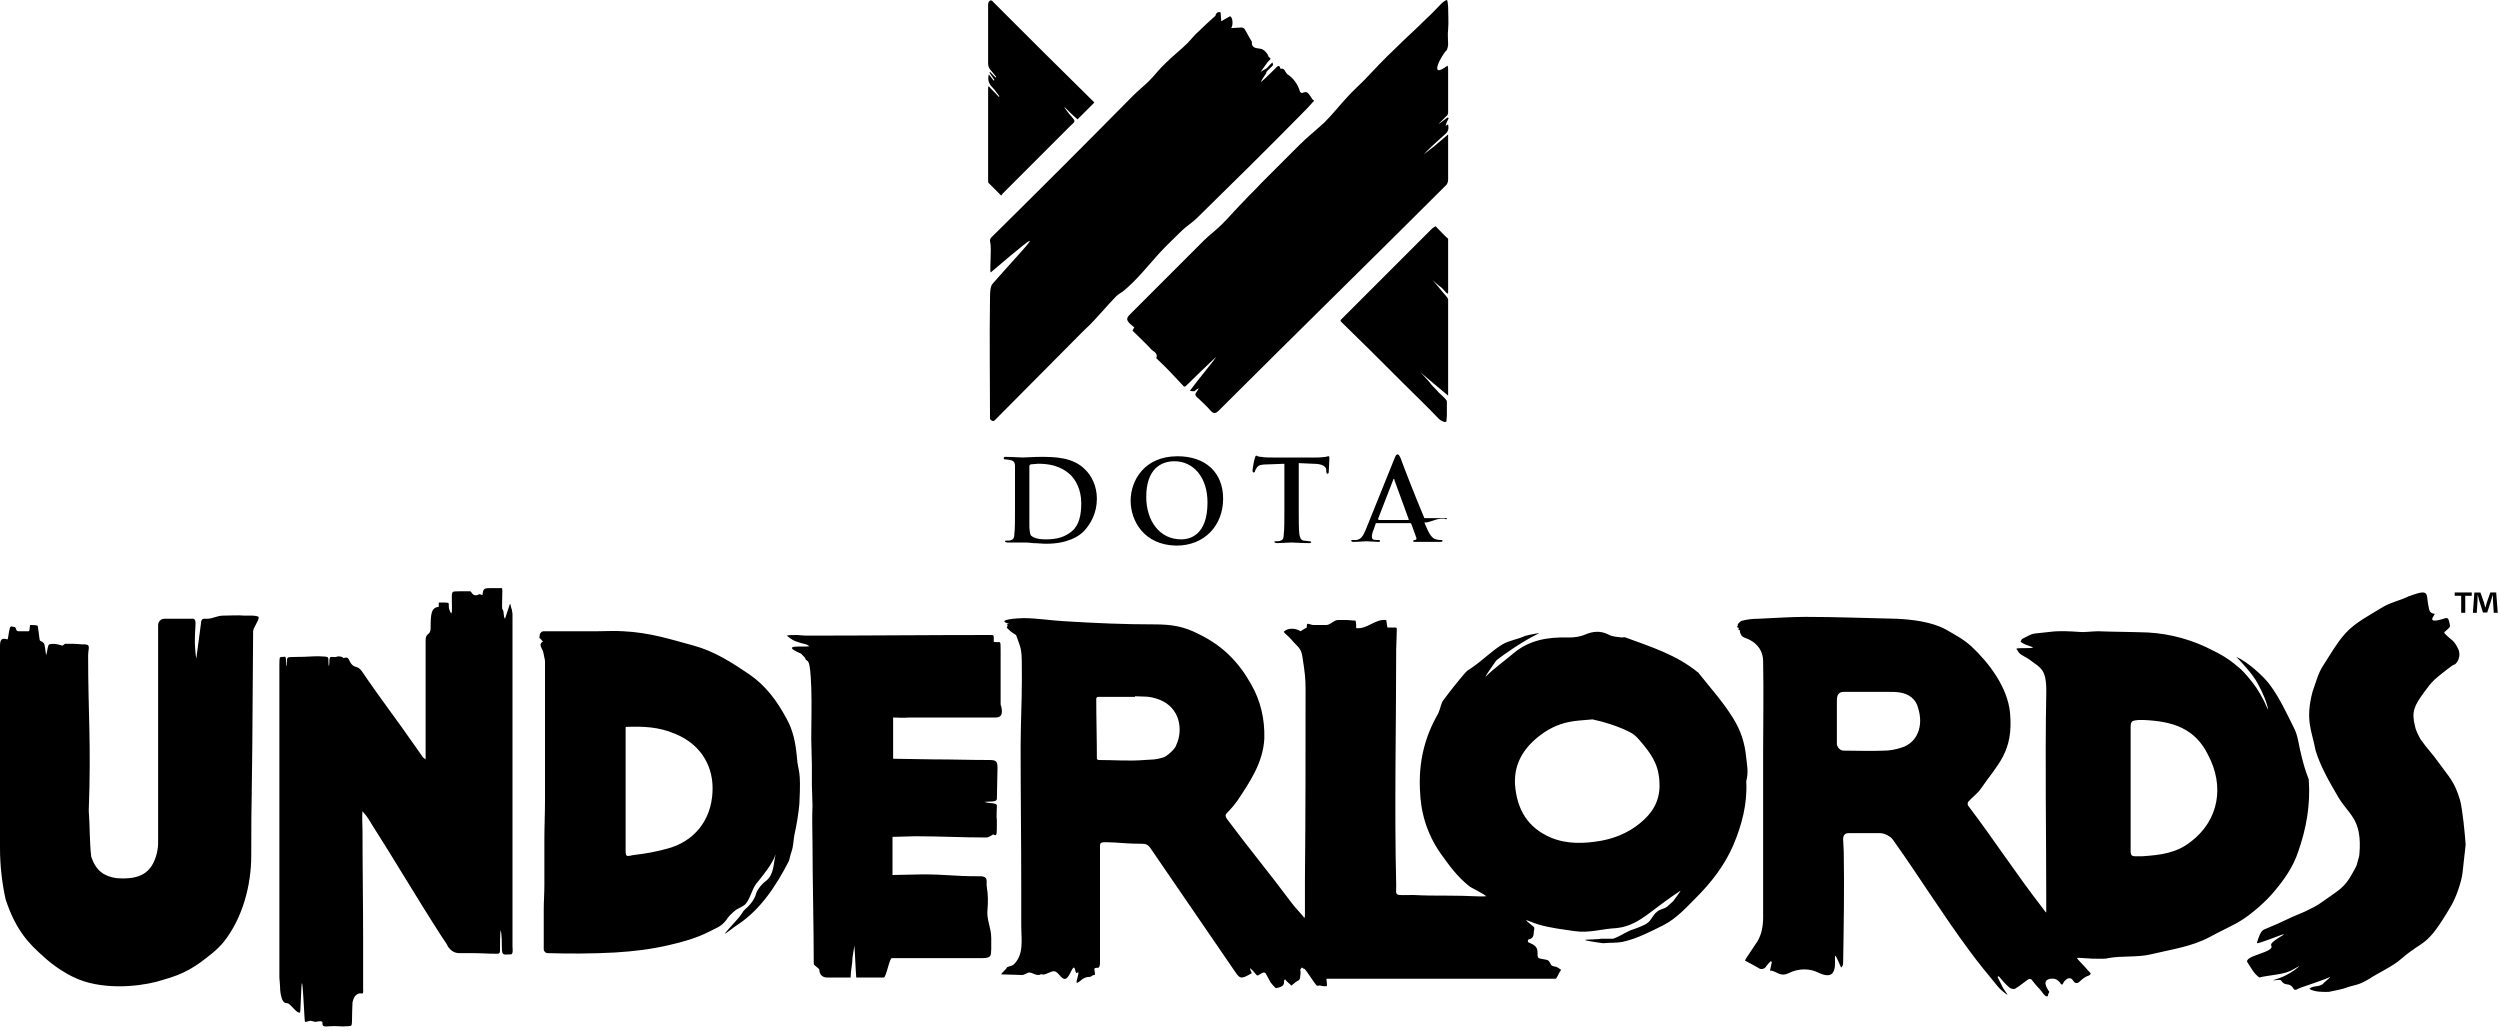 <?xml version="1.0" encoding="UTF-8" standalone="no"?>
<!-- Generator: Adobe Illustrator 23.0.3, SVG Export Plug-In . SVG Version: 6.00 Build 0)  -->

<svg
   xmlns:dc="http://purl.org/dc/elements/1.1/"
   xmlns:cc="http://creativecommons.org/ns#"
   xmlns:rdf="http://www.w3.org/1999/02/22-rdf-syntax-ns#"
   xmlns:svg="http://www.w3.org/2000/svg"
   xmlns="http://www.w3.org/2000/svg"
   xmlns:sodipodi="http://sodipodi.sourceforge.net/DTD/sodipodi-0.dtd"
   xmlns:inkscape="http://www.inkscape.org/namespaces/inkscape"
   version="1.1"
   id="Layer_1"
   x="0px"
   y="0px"
   viewBox="0 0 400 165"
   style="enable-background:new 0 0 400 165;"
   xml:space="preserve"
   sodipodi:docname="Underlords_WordMark_Vertical.svg"
   inkscape:version="0.92.3 (2405546, 2018-03-11)"><defs
   id="defs9" /><sodipodi:namedview
   pagecolor="#ffffff"
   bordercolor="#666666"
   borderopacity="1"
   objecttolerance="10"
   gridtolerance="10"
   guidetolerance="10"
   inkscape:pageopacity="0"
   inkscape:pageshadow="2"
   inkscape:window-width="1920"
   inkscape:window-height="1017"
   id="namedview7"
   showgrid="false"
   inkscape:zoom="1.785"
   inkscape:cx="112.60209"
   inkscape:cy="56.627767"
   inkscape:window-x="-8"
   inkscape:window-y="-8"
   inkscape:window-maximized="1"
   inkscape:current-layer="Layer_1" />
<style
   type="text/css"
   id="style2">
	.st0{fill:#FFFFFF;}
</style>
<path
   class="st0"
   d="M391.8,106.9c-2.3,1.8-2.6,2-3.9,3.8c-1.6,2.2-2.1,3.1-1.5,5.5c0.1,0.6,0.6,1.6,0.9,2.1  c1.2,1.7,1.9,2.3,2.8,3.6c1.8,2.5,2.6,3.1,3.5,6.1c0.4,1.4,0.8,5.6,0.9,7.1v0.1c-0.3,2.4-0.3,2.9-0.5,4.5c-0.2,1.5-1,3.8-1.8,5.2  c-4.1,7-4.2,5.2-8.1,8.6c-1.1,1-3.8,2.3-5,3.1c-2,1.2-2,0.8-4.2,1.6c-0.4,0.1-1.7,0.4-2.3,0.5c-0.5,0-2.3,0.1-3.1-0.5  c0.7-0.6,1.5-0.2,2.2-0.8c0-0.1,1.2-1,1.1-1.1c-0.6,0.4-4.5,1.6-5.1,1.9c-0.3,0.2-0.6,0.3-0.8-0.1c-0.6-1-1.3-0.2-1.9-1.2  c-0.2-0.3-1.5,0.1-1.2-0.1c0.5-0.2,2.1-0.5,4.1-2.2c0-0.1-1.6,0.9-1.6,0.8c-0.9,0.5-3.8,0.7-4.8,1c-0.9-0.6-1.4-1.7-1.9-2.4  c-0.7-1.1,4.4-1.6,3.8-2.7c-0.4-0.6,2.7-2,1.9-1.8c-0.2,0-4.1,1.6-4.2,1.4c0.6-2.2,1.1-2.1,1.2-2.2c3.9-1.6,2.5-1.2,6.6-2.9  c0.8-0.4,1.9-0.9,2.8-1.6c2.5-1.8,3.4-2.1,4.7-4.5c0.1-0.2,0.7-1.2,0.7-1.4c0.2-0.8,0.4-1.3,0.4-1.6c0.5-5.7-1.7-6.3-3.4-9.2  c-1.4-2.4-2.8-4.8-3.6-7.4c-0.6-3.2-1.7-4.8-0.5-9.4l0,0c0.5-1.4,0.9-3,1.7-4.2c1.1-1.7,2.1-3.5,3.5-5.1c1.6-1.8,4-3,6.1-4.3  c1.4-0.8,2.7-1,4.1-1.7c0.1,0,0.2-0.1,0.3-0.1c3-1.1,2.5-0.3,2.8,1.4c0.2,0.8,0.1,1.4,1,1.5c0.4,0-1.9,1.9,1.8,0.7  c0.5-0.2,0.6,0.7,0.7,1.2c0.1,0.4-1.1,1-0.9,1.2c1.2,1.3,1.4,0.9,2.2,2.5c0.4,0.8,0.2,1.9-0.5,2.5  C392.6,106.3,392.2,106.6,391.8,106.9z M229.7,20.3c0.4-0.4,1.3-1.3,1.7-1.7c0.2-0.1,0.3-0.4,0.3-0.6c0-2.3,0-4.5,0-6.8  c0-0.2,0-0.5-0.1-0.7c-3.2,2.4-0.9-1.8-0.1-2.5c0.1-0.3,0.2-0.6,0.2-0.9c0-0.8-0.1-1.6,0-2.4c0.1-1.2,0-2.4,0-3.6  c0-0.3-0.1-1.1-0.2-1.1c-0.2,0-0.7,0.4-0.9,0.6c-0.8,0.8-1.6,1.7-2.5,2.5c-1.6,1.6-3.3,3.1-4.9,4.7c-1.7,1.6-3.3,3.3-4.9,5  c-1,1-1.9,1.8-2.8,2.8c-1.2,1.3-2.3,2.7-3.6,4c-1.3,1.2-2.7,2.3-4,3.6c-2,2-4.1,4.1-6.1,6.1c-0.9,1-1.9,1.9-2.8,2.9  c-1.2,1.2-2.3,2.5-3.5,3.7c-0.9,0.9-2,1.7-2.9,2.6c-2.4,2.4-4.8,4.8-7.2,7.2c-1.5,1.5-3.1,3.1-4.6,4.6c-0.6,0.6-0.6,0.9,0,1.5  c0.2,0.2,0.5,0.4,0.7,0.6c-0.2,0.2-0.2,0.4-0.3,0.5c0.1,0.1,0.1,0.1,0.2,0.2c1,1,2,1.9,2.9,2.9c0.4,0.3,1,0.6,0.7,1.3  c0,0,0.1,0.1,0.2,0.2c1.7,1.6,2.4,2.4,4,4.1c0.3,0.4,0.4,0.3,0.7,0c0.4-0.4,4.2-4.1,4.7-4.5c0,0.1-2.9,3.7-2.9,3.7  c-0.3,0.4-1,1.3-1.3,1.7c0,0.1,0.7,0.1,0.7,0.1c0.2-0.2,0.4-0.3,0.7-0.5c-0.2,0.7-1.1,0.9,0,1.7c0.6,0.6,1.3,1.2,1.8,1.8  c0.6,0.7,0.9,0.6,1.5,0c11.9-11.9,24.4-24.1,36.3-36c0.2-0.2,0.3-0.6,0.3-0.9c0-2.2,0-4.4,0-6.6c0-0.2,0-0.3,0-0.6  c-0.7,0.6-1.4,1.2-2.1,1.8l-1.8,1.4c0.5-0.6,2.8-2.7,3.4-3.2s0.6-1,0.5-1.6c-0.2,0.1-0.3,0.2-0.4,0.2c0.1-0.4,0.3-0.8,0.5-1.2  c-0.1,0-0.1-0.1-0.2-0.1c-0.4,0.3-0.8,0.6-1.2,0.9C230.3,19.7,229.7,20.2,229.7,20.3z M194.5,2.5c-0.9,0.8-1.9,1.7-2.8,2.6  c-0.6,0.5-1.1,1.2-1.7,1.8c-1.1,1.1-2.3,2-3.4,3.1c-1,0.9-1.8,2-2.7,2.9c-0.8,0.8-1.8,1.6-2.6,2.4c-7.5,7.6-15.1,15.2-22.7,22.7  c-0.2,0.2-0.2,0.4-0.2,0.6c0.2,0.9,0.1,1.8,0.1,2.7c0,0.2-0.1,2.1,0,2.3c10.1-8.6,6.3-5,0.4,1.7c0,0.1-0.1,0.1-0.1,0.1  c-0.4,0.5-0.4,1.6-0.4,2.4c-0.1,6.6,0,12.3,0,18.8c0,0.3-0.1,0.5,0.3,0.7c0.3,0.2,0.5-0.1,0.7-0.3c4.7-4.7,9.4-9.5,14.1-14.2  c1-0.9,1.9-1.9,2.8-2.9c0.8-0.9,1.5-1.7,2.3-2.5c0.3-0.3,0.7-0.5,1.1-0.8c2.2-1.8,3.9-4,5.8-6.1c1.1-1.2,2.4-2.4,3.6-3.6  c0.7-0.7,1.7-1.3,2.4-2c5.6-5.5,11.2-11,16.7-16.6c0.6-0.6,1.2-1.2,1.8-1.9c0.5-0.4,0.1-0.3,0-0.5c-0.1-0.2-0.3-0.4-0.4-0.6  c-0.4-0.6-0.6-0.7-1.3-0.4c-0.1-0.1-0.2-0.1-0.3-0.2c-0.3-1.3-1.3-2.4-2-2.8c-0.5-0.5-0.4-1-1.1-0.9c-0.1-0.1-0.1-0.3-0.2-0.4  c-0.1-0.1-0.3,0-0.4,0.1c-0.3,0.3-2,2-2.4,2.3c-0.5,0.4,0.6-1.1,0.7-1.3c0-0.1,0-0.1,0-0.1c0.1-0.3,1-1,1.1-1.2l-0.1-0.4  c-0.3,0.2-0.6,0.6-0.9,0.9c-0.5,0.3-1,0.6-1,0.6c0.2-0.3,0.8-1.1,1-1.4s0.5-0.5,0.6-0.7c-0.1-0.2-0.4-0.3-0.4-0.5  c-0.2-0.5-0.7-1-1.2-1.1c-0.7-0.1-1.5-0.1-1.4-1.1c0-0.1-0.1-0.1-0.1-0.2c-0.4-0.6-0.7-1.3-1.1-1.9c-0.1-0.1-0.3-0.2-0.4-0.2  c-0.6,0-1.2,0.1-1.7,0.1c0.1-0.2,0.2-0.5,0.2-0.8s0-0.9-0.4-1.1l-1.4,0.8L195.3,2C194.8,1.7,194.4,2.4,194.5,2.5z M67.7,121.2  c-0.5-0.7-0.7-1-1.2-1.7c-2.9-4.2-5.7-7.8-8.6-12.1c-0.8-1.1-1.2-0.3-1.9-1.5c-0.2-0.4-0.3-0.9-1-0.6c-0.1,0-0.2-0.2-0.3-0.2  c-0.3-0.1-0.7-0.1-0.9,0s-0.9-0.1-1,0.1c-0.2,0.4,0,0.9-0.2,1.4c-0.2-1.7,0.4-1.5-1.7-1.6c-1,0-1.9,0.1-2.9,0.1c-0.1,0-0.2,0-0.3,0  c-1.6,0.1-1.8-0.2-1.8,0.8v0.6c-0.1,0-0.1,0-0.1-0.4c-0.1-0.4,0-0.6-0.1-0.9c0-0.2-0.3-0.1-0.4-0.1s-0.4,0-0.5,0.1s-0.1,1-0.1,1.2  c0,17.2,0,32.8,0,50c0,0.3,0.1,1,0.1,1.3c0,0.6,0.1,2.9,1.1,2.8c0.6,0,1.5,1.7,2.1,1.5c0.1,0,0.2-4.7,0.3-4.7c0.2,0,0.4,6.2,0.5,6.2  c0.5,0,0.7-0.3,1.2-0.1c0.2,0,0.3,0.1,0.5,0.1c2.2-0.5,0,1,2.2,0.7c1.2-0.1,1.9,0.1,2.8,0c1.1-0.1,0.7,0.4,0.9-3.8  c0.1-0.4,0.2-0.9,0.6-1.2c0.8-0.7,1.2,0.4,1.1-1c0-2,0-5.7,0-7.7c0-5.9-0.1-11.8-0.1-17.7c0-0.5-0.1-2.3,0-3  c0.8,0.9,1.2,1.6,1.3,1.8c3.9,6.1,7.4,12.1,11.4,18.3c0.3,0.5,0.8,1.1,1,1.6c0.6,0.8,1.2,1,1.8,1c0.7,0,1.3,0,2,0  c1.5,0,2.5,0.1,4,0.1c0.5,0,0.5-0.2,0.5-0.7c0-0.7,0-2.5,0.1-3.1c0.2,0.6,0.2,2.3,0.2,2.9c0,1.3,0.4,1,1.3,1  c0.6,0.1,0.4-0.9,0.4-1.3c0-17,0-36.1,0-53.1c0-0.3-0.1-0.5-0.1-0.8c-0.1,0-0.2-0.9-0.3-0.9c-0.1,0.3-0.7,2.1-0.8,2.4  c-0.3-0.3-0.1-1.2-0.4-1.5c-0.2-0.1,0.1-3.4-0.1-3.4c-0.4,0-1.2,0-1.7,0c-1.1,0-1.3,0-1.4,1.1c-0.2,0-0.4-0.2-0.6-0.1  c-0.3,0.2-0.7,0.2-0.9,0c-0.2-0.1-0.3-0.5-0.5-0.5c-0.4,0-1,0-1.4,0c-2,0.1-1.4-0.5-1.5,3.8c0.1,0.2-0.1-1-0.1-0.2  c-0.3-0.6-0.4-0.7-0.4-1.5c0-0.3,0-0.3-1.6-0.3c0,0.1,0,0.7,0,0.7c-1.2,0.1-1.3,1.1-1.3,3.4c0,1.2-0.8,0.7-0.8,1.9  c0,6.6,0,12.9,0,19.1 M7,102.9c-0.2-0.2-0.4-0.3-0.6-0.4c-0.1,0-0.3-2.4-0.4-2.4C5.6,100,5.3,100,4.9,100c-0.2-0.1-0.1,1-0.3,1  c-0.4,0-1.3,0-1.7,0c-0.5-0.1-0.2-0.7-0.7-0.7c-0.1,0-0.5-0.2-0.6,0.1c-0.2,0.6-0.3,1.9-0.4,1.9c-1-0.3-1.2,0.1-1.2,1.1  c0,11.1,0,21.2,0,32.3c0,2.7,0.3,5.5,0.9,8.2c1.7,5.2,4,7.3,6,9.1c1.5,1.4,4,3.2,6.5,4c4.7,1.5,10.2,0.6,12.6-0.2  c3.6-1,5.3-2.1,8.1-4.4c0.6-0.5,1.2-1.1,1.7-1.7c3-3.8,4.4-9,4.4-13.8c0-12.5,0.1-1.8,0.3-35.9c0-0.5,0.9-1.7,0.9-2.2  c0-0.4-1.9-0.3-2.3-0.3c-1.1-0.1-2.3,0-3.4,0c-1,0-1.6,0.5-2.6,0.5c-0.4,0-0.8-0.1-0.9,0.4c-0.1,0.7-0.7,5.4-0.8,6  c-0.7-4.7,0.6-6.6-0.8-6.4c-1.4,0-2.9,0-4.3,0c-0.6,0-1,0.5-1,1c0,12.2,0,22.2,0,34.3c0,1.1,0,1.2-0.2,2.2c-0.8,3.2-2.7,4.3-6.5,4  c-1.9-0.3-3.2-1.1-4-3.4c-0.3-2.6-0.2-4.8-0.4-7.4c0.4-10.9-0.1-15.3-0.1-24.8c0-1.3,0.6-1.9-1-1.8c-0.9-0.1-1.7-0.1-2.6-0.1  c-0.2,0-0.3,0.2-0.5,0.3c-0.7-0.2-1.4-0.4-2.1-0.2c-0.3,0.1-0.3,1.1-0.5,1.7C7.3,104.7,7.2,103,7,102.9z M145.4,114.8  c5,0,8.8,0,13.9,0c1.1,0,1.1-0.8,0.9-1.8c-0.1-0.1-0.1-0.3-0.1-0.4c0-2.8,0-5.7,0-8.5c0-1.9,0-1.2-1.1-1.4c0-1.1,0.1-1.1-0.6-1.1  c-10,0-19.5,0.1-29.5,0.1c-0.2,0-1.2-0.1-1.4-0.1c-0.5,0-1.4,0-1.6,0.1c0.1,0.1,0.8,0.7,1.4,0.9c0.3,0.1,0.8,0.3,1.3,0.4  c0.4,0.1,0.5,0.1,0.9,0.4c-0.8,0.2-5-0.4-1.3,1.2c0.3,0.4,0.6,0.5,0.7,0.9c0.4,0.5,0.7-0.3,0.9,4.4c0.1,3.2,0,5.1,0,8.3  c0,0.7,0.1,3.5,0.1,4.2c0,1.3,0,1.9,0,3.2c0,1,0.1,2.3,0.1,3.3c-0.1,2.1,0,4,0,6.1c0,5.3,0.2,13.6,0.2,19.2c0,0.3,0.9,0.7,0.9,1  c0,0.7,0.5,1.2,1.2,1.2c1.2,0,2,0,3.1,0c0.2,0,0.4,0,0.7,0c0-1.1,0.3-2.2,0.3-3.2l0.3-1.9c0.1,1.1,0.2,4,0.3,5.1c0.3,0,0.3,0,0.5,0  c0.6,0,1.2,0,1.8,0c0.7,0,1.4,0,2.1,0c0.4,0,0.9-3.1,1.3-3.1c5.3,0,8.5,0,13.8,0c0.2,0,0.5,0,0.7,0c1.6,0,1.3-0.6,1.4-1.5  c0-0.6,0-1.1,0-1.7c0-1.7-0.8-3-0.6-4.6c0.1-1.2,0.1-2.3-0.1-3.5c-0.2-1,0.5-1.9-1.5-1.8c-3.9,0-4.9-0.3-8.8-0.3  c-1.1,0-3.6,0.1-4.8,0.1v-6.1c0.8,0,2.9-0.1,3.6-0.1c4.1,0,7.4,0.2,11.5,0.2c0.2,0,0.9-0.4,1-0.5c0.6,0.3,0.6,0.3,0.6-2.2  c-0.1-0.6,0-1.8,0-2.4c0-0.5-1.2-0.3-2-0.6c0.7-0.1,2,0.1,2-0.5c0-1.5,0.1-3.4,0.1-4.9c0-1.1-0.2-1.3-1.3-1.3c-3.3,0-5.7-0.1-9-0.1  c-1.6,0-4.7-0.1-6.4-0.1v-6.6C143.2,114.8,144.9,114.9,145.4,114.8z M174.9,16.2c-5.4-5.3-10.7-10.6-16-15.9  c-0.1-0.2-0.4-0.3-0.5-0.2c-0.2,0.1-0.3,0.4-0.3,0.6c0,3.2,0,6.3,0,9.5c0,0.3,0.1,0.6,0.3,0.9c0.3,0.4,0.7,0.8,1,1.2  c0,0.1-0.1,0.1-0.1,0.1c-0.3-0.3-0.6-0.6-0.9-0.9c0,0.1-0.1,0.1-0.1,0.1c0.3,0.4,0.5,0.8,0.8,1.2l-0.1,0.1c-0.3-0.3-0.5-0.7-0.8-1  c-0.2,0.9,0,1.5,0.6,2.1c0.4,0.4,0.7,0.9,1.1,1.4l-0.1,0.1c-0.5-0.6-1.1-1.1-1.6-1.7c-0.1,0.1-0.1,0.2-0.1,0.2c0,5,0,9.9,0,14.9  c0,0.2,0,0.3,0.1,0.4c0.6,0.6,1.3,1.3,2,2c0.1-0.2,0.3-0.4,0.4-0.5c3.6-3.6,7.1-7.1,10.7-10.7c0.8-0.7,0.8-0.7,0.1-1.5  c-0.4-0.4-0.7-0.9-1.1-1.4c0.1,0,0.1,0,0.1,0c0.7,0.7,1.3,1.3,2,1.9c0.9-0.9,1.8-1.8,2.7-2.7C175,16.3,175,16.3,174.9,16.2z   M229.1,36.6c-4.8,4.8-9.7,9.7-14.6,14.6c0,0.1,0,0.2,0,0.2c3.3,3.2,6.6,6.5,9.9,9.8c1.9,1.9,3.9,3.8,5.8,5.8  c0.3,0.3,0.9,0.6,1.1,0.5c0.2,0,0.1-0.1,0.2-1c0-0.7,0-1.4,0-2.1c0-0.1,0-0.3-0.1-0.4c-0.3-0.4-0.8-0.8-1.2-1.2  c-0.4-0.5-0.9-0.9-1.3-1.4c0.1,0-1.6-1.8-1.6-1.8c0.8,0.7,3.7,3.1,4.4,3.7c0-5.3,0-10.2,0-15.4c0-0.1-0.2-0.4-0.3-0.5  c-0.3-0.3-1.9-2.3-2.2-2.6c0,0,1.3,1.2,1.3,1.1c0.3,0.2,0.8,0.9,1.1,1.1c0.1-0.1,0.1-0.2,0.1-0.2c0-2.8,0-5.8,0-8.5v-0.1  c-0.7-0.6-1.3-1.3-2-2C229.5,36.3,229.5,36.3,229.1,36.6z M279.4,125c0.2,3.6-0.7,7-2.1,10.3c-1.4,3.2-3.5,5.9-5.9,8.3  c-1.6,1.6-3.1,3.3-5.2,4.4c-2.2,1.1-4.3,2.2-6.6,2.7c-1,0.2-1.9,0.1-2.9,0.2c0,0.1-3.1-0.4-3.1-0.5s2.4-0.1,2.5-0.2c0,0,1.9,0,2,0  c1.6-0.6,1.9-1.1,3.5-1.6c1-0.4,2.1-0.7,2.6-1.6c0.3-0.4,0.5-0.8,0.9-1.1c0.6-0.5,1-0.4,1.6-0.8c0.1-0.1,0.9-0.8,1-0.9  c0.3-0.4,1.2-1.6,1.2-1.7c-1,0.6-4.1,2.9-5,3.6c-1.6,1.2-3.2,2.2-5.3,2.4c-2.2,0.1-4.3,0.8-6.5,0.5c-2-0.3-4-0.5-6-1.1  c-1.9-0.6-2.8-1.3-0.7,0.4c0.2,0.2,0,0.6,0,0.9c0,0.7-0.3,1-0.8,1.1c-0.2,0.1-0.2,0.4,0,0.5c0.7,0.3,1.4,0.6,1.4,1.5  c0,1.1,0,1,1.1,1.2c0.7,0.1,0.7,0.2,1.1,0.9c0.1,0.2,0.5,0.2,0.8,0.3s0.5,0.3,0.8,0.5c-0.3,0.2-0.7,1.4-0.9,1.4  c-12.1,0-24.4,0-36.6,0c-0.2,0,0.2,1.2-0.1,1.2c-0.2,0-0.6,0-0.9-0.1c-0.3-0.1-0.4,0.1-0.6,0c-0.3-0.2-1.7-2.5-2-2.7  c-0.1,0.1-0.3-0.2-0.4-0.2c-0.4,0.4-0.2,0.4-0.2,0.8c-0.1,0.7,0,1.1-0.4,1.3c-0.6,0.3-0.5,0.4-1.1,0.8c-0.3-0.4-0.5-0.4-0.9-0.9  c0-0.1-0.1-0.1-0.2,0c-0.2,0.2,0.4,1-1.3,1.3c-0.1,0.1-0.8-0.8-0.9-0.9l-0.7-1.3c-0.2-0.5-0.6-0.3-1.2,0.1c-0.4,0.3-0.4-0.3-1.4-1.1  c0,0.2,0.1,0.3,0.1,0.4c0.1,0.1,0.1,0.3,0.2,0.4c-1.7,1-1.9,0.9-2.6-0.1c-4.6-6.7-9.1-13.3-13.7-20c-0.4-0.5-0.7-0.6-1.4-0.6  c-1.7,0-2.8-0.1-4.3-0.2c-2.3-0.1-2.3-0.1-2.3,0.7c0,6.1,0,12.3,0,18.4c0,0.3,0,0.7-0.2,0.9c-0.1,0.1-0.4,0-0.6,0.1  c-0.3,0.1,0.2,1.1-0.1,1.1c-0.4,0-0.4,0.3-0.8,0.3c-0.5,0-1,0.2-1.4,0.6c-0.2,0.2-0.5,0.3-0.6,0.4c-0.2-0.4,0.4-1.4,0.2-1.8  c0-0.1-0.3,0.7-0.5-0.4c-0.3-1.1-0.8,1.3-1.5,1.5c-0.7,0.2-1.1-1.1-1.8-1.2c-0.5-0.1-1.5,0.7-2,0.5c-0.2-0.1-0.3,0.1-0.5,0.1  c-0.8,0-0.9-0.4-1.6-0.4c-0.1,0-0.8,0.4-1,0.4c-0.3,0-3.1-0.1-3.4-0.1c0-0.2,0.8-0.8,0.9-1.1c0-0.1,0.9-0.3,1-0.4  c1.8-1.6,1.3-4.1,1.3-6.3c0-1.9,0-3.8,0-5.7c0-7.7-0.1-15.3-0.1-22.9c0-3.6,0.2-7.2,0.2-10.8c0-5.3,0.01-4.41-1-7.3  c0.13,0.35,0.08,0.2-0.7-0.3c-0.09-0.07-0.71-0.61-0.71-0.71c-0.01-0.2,0.32-0.29,0.08-0.34c-0.29-0.12,0.26-0.24,0.26-0.24  c-2.29-0.68,1.46-0.91,2.36-0.91c2.1,0,4.5,0.4,6.6,0.5c4.9,0.3,9.4,0.5,14.2,0.5c2.9,0,4.8,0.3,7.3,1.6c3.9,1.9,6.4,4.6,8.3,8  c1.5,2.6,2.2,5.6,2.1,8.7c-0.2,3.8-2.3,6.9-4.3,9.9c-0.5,0.7-1.1,1.4-1.7,2c-0.3,0.3-0.2,0.6,0,0.9c3.5,4.7,6.9,8.8,10.4,13.5  c0.6,0.8,1.6,1.8,2.2,2.6c0.1,0.2-0.5-0.4-0.2-0.1c0.1-0.4,0.1-0.4,0.1-0.7c0-1.9,0-3.8,0-5.7c0.1-10.1,0.1-20.1,0.1-30.2  c0-1.9-0.1-2.7-0.5-5.3c-0.2-1.5-0.9-1.7-1.8-2.8c-0.2-0.3-1-0.9-1.2-1.2c0.5-0.6,1.8-0.7,2.7-0.1c0.3-0.2,0.6-0.4,1-0.6  c0,0,0-0.2,0-0.3c0-0.6,0.5-0.1,1.1-0.1s1.3,0,2,0c0.7,0,1.2-0.8,1.9-0.8c0.4,0,0.8,0,1.2,0c0.6,0,1.1,0.1,1.6,0.1  c0.1,0.4,0.1,0.8,0.1,1.2c1.8,0.2,3-1.5,4.8-1.3c0.1,0.4,0.1,0.8,0.2,1.2h1.3c0.1,0,0.2,0.1,0.2,0.2c0,0.8-0.1,3-0.1,3.3  c0,12.5-0.3,25.1,0,37.7c0,1.9-0.4,1.6,2.8,1.6c1.9,0.1,3.3,0.1,5.2,0.1c4.1,0,5.1,0.2,6.4,0.1c-0.2-0.3-2.5-1.4-2.7-1.6  c-2-1.6-3.2-3.3-4.7-5.4c-2.1-3.1-3.1-6.4-3.2-10.1c-0.2-4.3,0.7-8.3,2.9-12.1c0.1-0.2,0.1-0.3,0.2-0.5c0.2-0.5,0.3-1.2,0.6-1.6  c1.1-1.5,2.3-3,3.5-4.4c0.3-0.4,0.7-0.6,1-0.8c1.8-1.2,3.2-2.7,5-3.8c1-0.6,2.4-0.8,3.5-1.3c0.1-0.1,2.1-0.5,2.4-0.5  c-2.7,1.3-5.8,3.5-6.8,4.3c-0.1,0.1-0.1,0.1-0.1,0.1c-0.2,0.3-1.8,2.5-1.7,2.6c1-1.1,3.6-3,4.5-3.8c2.5-2.1,5.5-2.6,8.7-2.5  c1,0,1.9-0.1,2.8-0.5c1.2-0.5,2.4-0.6,3.6,0c0.7,0.4,1.5,0.4,2.2,0.5c0.2,0,0.4-0.1,0.6,0c4.1,1.5,8.2,2.8,11.6,5.6  c0.1,0,0.1,0.1,0.1,0.1c1.9,2.4,3.9,4.6,5.5,7.2c1.2,1.9,1.9,4,2.1,6.3C279.5,122.3,279.8,123.5,279.4,125z M188.2,119.2  c1.1-2.3,0.7-6-2.8-7.3c-1.7-0.6-2.4-0.4-3.8-0.5c0,0.1,0,0.1,0,0.1c-2.4,0-3.6,0-5.9,0c-0.2,0-0.3,0.2-0.3,0.3  c0,3.2,0.1,6.4,0.1,9.6c0,0.1,0.2,0.2,0.3,0.2c2.5,0,4.9,0.2,7.3,0c1.3-0.1,1.7,0,3-0.4C186.6,121.1,188.1,119.8,188.2,119.2z   M265.5,124.9c-0.2-2.8-1.4-4.4-3.2-6.5c-0.5-0.6-1-1-1.6-1.3c-1.8-0.9-4-1.6-5.9-2l0,0c-0.8,0.1-1.5,0.1-2.3,0.2  c-2,0.2-3.6,0.7-5.3,1.8c-3,2-5,4.7-4.8,8.4c0.3,4,2,6.9,5.7,8.5c2.6,1.1,5.4,1,8.2,0.5c2.6-0.5,4.9-1.6,6.8-3.4  C264.9,129.4,265.7,127.4,265.5,124.9z M369.4,124.7c0.3,4.1-0.4,7.9-1.7,11.6c-0.8,2.4-2.2,4.4-3.8,6.3c-1.2,1.5-3.6,3.6-5.2,4.6  c-1.4,0.9-3.7,1.9-5.1,2.7c-3,1.6-6.2,2-9.5,2.8c-2.1,0.5-4.6,0.2-6.8,0.6c-0.3,0.1-0.7,0.1-1.1,0.1c-1.1,0-1.7,0-2.8-0.1  c-0.4,0-0.8-0.1-1.1,0c0.2,0.3,1.6,1.7,1.8,2c0.3,0.3,0.8,0.6-0.2,0.9c-0.4,0.2-0.8,0.5-1.1,0.8c-0.4,0.4-0.8,0.4-1.1-0.1  c-0.3-0.5-0.8-0.5-1.2-0.1c-0.5,0.4-0.4,1-0.8,0.6c0-0.1-0.1-0.1-0.1-0.2c-0.4-0.4-0.7-0.7-1.5-0.6c-1.4,0.2-0.7,1.4-0.2,2.1  c0,0-0.3,0.5-0.2,0.6c-0.4,0.5-1-0.7-1.4-1.1c-0.6-0.6-0.7-0.8-1.2-1.4c-0.1-0.2-0.4-0.2-0.6-0.1c-0.7,0.5-1.4,1.1-2.1,1.5  c-0.2,0.1-0.7,0-0.9-0.2c-0.5-0.4-1.3-1.3-1.7-1.8c-0.1,0-0.1,0.1-0.2,0.1c0.3,0.6,0.6,1.2,0.9,1.8c0,0,0.7,1,0.7,1.1  c-0.2-0.1-1.4-1.1-1.5-1.3c-1.4-1.7-3.3-4-4.6-5.8c-4.3-5.8-8-11.8-12.2-17.7c-0.4-0.6-1.4-1.1-2.1-1.1c-1.7,0-3.3,0-5,0  c-0.6,0-0.9,0.3-0.9,1c0,0.4,0.1,1.5,0.1,2c0.1,5.9,0,11.9-0.1,17.8c0,0.3-0.1,0.5-0.3,0.7c-0.1,0-0.7-1.8-1-1.9  c-0.1,0.9,0.6,4.2-2.5,2.8c-1.5-0.8-3.3-0.8-4.9,0c-1.5,0.7-1.9-0.4-3-0.4c0.1-0.5,0.2-1,0.3-1.4c-0.1,0-0.1-0.1-0.2-0.1  c-0.3,0.3-0.5,0.5-0.7,0.8c-0.2,0.4-0.8,0.6-1.2,0.3c-0.7-0.4-1.4-0.8-2.2-1.2c0.1-0.3,0.3-0.5,0.4-0.7c0.5-0.8,1.1-1.6,1.6-2.4  c0.7-1.2,0.9-2.5,0.9-3.9c0-8.8,0-17.5,0-26.2c0-4.9,0.1-9.8,0-14.7c0-1.5-0.8-2.8-2.3-3.5c-0.6-0.3-1.31-0.27-1.44-1.4  c0.3,0-0.56-0.23-0.16-0.23c0-0.1,0-0.1,0-0.2c-0.5-0.1-0.1-0.32-0.12-0.52c-0.2,0,0.04-0.12,0.12-0.25c0.14-0.17,0.4-0.4,0.6-0.4  c0.8-0.2,1.6-0.3,2.5-0.3c2.5-0.1,5.1-0.3,7.6-0.3c4.9,0,9.6,0.2,14.5,0.3c2.5,0.1,5.7,0.5,7.9,1.7c1.4,0.8,2.9,1.6,4.1,2.7  c2.9,2.7,5.8,6.6,6.2,10.6c0.6,6.3-2,8.3-4.6,12.1c-0.5,0.8-1.4,1.4-2.1,2.2c-0.1,0.2-0.1,0.4,0,0.6c4.1,5.4,7.8,11.1,12,16.5  c0,0,0.4,0.6,0.5,0.6c0-0.4,0-1.4,0-1.7c0-11.1-0.2-22.2,0-33.3c0.1-4-0.9-4.1-2.6-5.4c-0.5-0.4-1.3-0.7-1.7-1.1  c-0.2-0.2-0.3-0.5-0.5-0.7c0.3-0.2,2.4,0,2.7-0.2c-0.1-0.1-1.4-0.5-1.5-0.6c-0.2-0.1-0.3-0.2-0.5-0.3c0.1-0.2,0.1-0.4,0.3-0.5  c2.1-1.1,1.3-0.7,4.4-1.1c1.5-0.2,3.1-0.1,4.6,0c1,0.1,2.1-0.1,3.1-0.1c2.4,0.1,5.6,0.1,8,0.2c3.6,0.2,7.2,1.2,10.4,2.9  c2.1,1,3.3,2,4.1,2.7c0.3,0.2,1.2,1.1,2.2,2.4c0.8,1,1.7,2.5,2.5,4.4c-0.1-1-0.9-2.9-1.7-4.3c-0.8-1.5-2.7-3.5-3.4-4.2  c1.7,0.7,4.4,3.1,5.4,4.5c1.5,2,2.7,4.6,3.8,6.8c0.7,1.3,0.8,2.9,1.2,4.4C368.5,122,368.8,123.2,369.4,124.7z M306.9,113.3  c-0.3-1.4-1.5-2.3-2.9-2.5c-0.6-0.1-1.3-0.1-1.9-0.1c-1,0-2.1,0-3.1,0c-1.4,0-2.7,0-4,0c-0.9,0-1.1,0.6-1.1,1.4c0,2.3,0,4.7,0,7  c0.1,0.5,0.5,1,1.1,1c2.2,0,4.3,0.1,6.5,0c0.9,0,1.9-0.2,2.8-0.5C306.8,118.8,307.8,116.1,306.9,113.3z M353.3,120.8  c-2.1-4.3-5.7-5.4-10.3-5.6c-0.3,0-0.6,0-0.9,0c-1,0.1-1.2,0.2-1.2,1.2c0,6.8,0,13,0,19.7c0,1,0.3,0.9,1.3,0.9c0.2,0,0.4,0,0.6,0  c2.9-0.2,5.4-0.5,7.7-2.3C355.1,131.2,355.9,125.7,353.3,120.8z M127.9,128.6c-0.1,1.4-0.5,3.7-0.8,5c-0.2,1.1-0.1,1.6-0.5,2.8  c-0.1,0.2-0.3,1.2-0.4,1.4c-2,3.9-4.5,7.7-8.1,10.1c-0.5,0.3-2,1.5-2.1,1.5c-0.1-0.1,2.1-2.4,2.3-2.7c0.4-0.5,0.6-0.9,0.7-1  c0.8-0.7,1.7-1.6,2-2.8c0.2-0.6,0.9-1.5,1.5-1.9c1.4-1.1,1.2-2.7,1.6-4.3c-0.6,1.7-2,3.3-3.1,4.7c-0.7,0.9-0.9,2.2-1.6,3.1  c-0.3,0.5-1.3,0.8-1.8,1.2s-1.1,1-1.4,1.5c-0.8,1.1-1.7,1.3-2.8,1.9c-2,1-4.1,1.6-6.3,2.1c-3,0.7-5.6,1-8.7,1.2  c-3.7,0.2-7.4,0.2-10.8,0.1c-0.3,0-0.6-0.3-0.6-0.6c0-1.5,0-4.2,0-6.4c0-1.3,0.1-2.6,0.1-3.9c0-2.5,0-4.9,0-7.3  c0-2.1,0.1-4.2,0.1-6.3c0-2.5,0-5.1,0-7.7c0-5,0-9.5,0-14.5c0-0.3-0.2-0.9-0.2-1.1c-0.1-0.5-0.1-0.5-0.4-1.1c-0.1-0.3-0.3-0.6,0.3-1  c-0.3-0.1-0.3-0.4-0.6-0.5c0-0.6,0.2-1.1,0.7-1.1c3.2,0,5.4,0,8.6,0c1.4,0,2.8-0.1,4.1,0c4.3,0.2,7.6,1.3,11.3,2.3  c3.3,0.9,6.1,2.7,8.9,4.6c2.6,1.8,4.4,4.2,5.9,7c1.1,1.9,1.5,4,1.7,6.2C127.7,123.8,128.2,122.7,127.9,128.6z M108,117.4  c-2.6-1.1-5-1.2-7.8-1.1c0,0-0.1,0-0.1,0.1c0,3.5,0,6.9,0,10.4c0,3.1,0,6.1,0,9.2v0.1c0,1.1,0.2,0.9,1.3,0.7c1.8-0.2,3.5-0.5,5.3-1  c4.3-1.1,7.1-4.5,7.3-9.1C114.2,122.9,112.4,119.2,108,117.4z M48.7,158.6 M41.1,101.4 M363.8,102.3 M162.4,81.5  c0,1.7,0,3.1-0.1,3.9c0,0.5-0.1,0.9-0.5,1c-0.2,0.1-0.4,0.1-0.7,0.1c-0.2,0-0.3,0-0.3,0.1s0.2,0.2,0.4,0.2c0.4,0,0.9,0,1.3,0  s0.8,0,1,0c0.5,0,1.1,0,1.8,0.1c0.7,0,1.4,0.1,2.1,0.1c3.4,0,5.3-1.2,6.1-2.1c1-1.1,2-2.8,2-5.1c0-2.1-0.9-3.7-1.8-4.6  c-2-2.1-5-2.1-7.3-2.1c-1.1,0-2.2,0.1-2.8,0.1c-0.5,0-1.6-0.1-2.6-0.1c-0.3,0-0.4,0-0.4,0.2s0.1,0.2,0.3,0.2c0.2,0,0.6,0.1,0.7,0.1  c0.6,0.1,0.8,0.4,0.8,1s0,1.1,0,3.9V81.5z M164.7,80.5v-2.2c0-1.4,0-3,0-3.6c0-0.2,0-0.3,0.2-0.4c0.2,0,0.8-0.1,1.2-0.1  c1.5,0,3.5,0.2,5.2,1.8c0.7,0.7,1.7,2.2,1.7,4.5c0,1.8-0.3,3.5-1.5,4.5c-1.1,0.9-2.3,1.3-4.2,1.3c-1.5,0-2.2-0.4-2.4-0.7  c-0.1-0.2-0.2-0.9-0.2-1.4C164.7,83.8,164.7,82.4,164.7,80.5L164.7,80.5z M188.2,87.3c4.6,0,7.5-3.3,7.5-7.5c0-4.2-2.8-6.8-7.3-6.8  c-5.4,0-7.5,4-7.5,7.1C180.9,83.3,183,87.2,188.2,87.3z M189,86.3c-3.5,0-5.6-3-5.6-6.8c0-4.5,2.4-5.7,4.5-5.7c3,0,5.3,2.5,5.3,6.6  C193.2,85.7,190.3,86.3,189,86.3z M205.5,74.2v7.4c0,1.7,0,3.1-0.1,3.9c0,0.5-0.1,0.9-0.5,1c-0.2,0.1-0.4,0.1-0.7,0.1  c-0.2,0-0.3,0-0.3,0.1s0.2,0.2,0.4,0.2c0.7,0,1.9-0.1,2.3-0.1c0.6,0,1.7,0.1,2.9,0.1c0.2,0,0.3-0.1,0.3-0.2c0,0-0.1-0.1-0.3-0.1  c-0.2,0-0.6-0.1-0.9-0.1c-0.5-0.1-0.6-0.5-0.7-1c-0.1-0.8-0.1-2.2-0.1-3.9v-7.5l2.3,0.1c1.6,0,2.1,0.5,2.1,1v0.2  c0,0.3,0.1,0.4,0.2,0.4s0.2-0.1,0.2-0.3c0-0.5,0.1-1.7,0.1-2.1c0-0.3,0-0.4-0.1-0.4s-0.2,0-0.5,0.1c-0.3,0-0.7,0.1-1.3,0.1h-7.2  c-0.6,0-1.3,0-1.8-0.1c-0.5,0-0.7-0.2-0.8-0.2s-0.1,0.1-0.2,0.3s-0.4,1.8-0.4,2.1c0,0.2,0.1,0.3,0.2,0.3s0.2-0.1,0.2-0.2  s0.1-0.3,0.3-0.6c0.3-0.4,0.7-0.5,1.8-0.5l2.7-0.1H205.5z M231.1,83c-0.2,0-0.2,0-0.6,0c-1.1,0.1-1.6,0.6-2.6,0.6  c0.1,0.2,0.2,0.5,0.3,0.7c0.7,1.7,1.2,1.9,1.6,2c0.3,0.1,0.6,0.1,0.8,0.1c0.1,0,0.2,0,0.2,0.1c0,0.2-0.1,0.2-0.8,0.2  c-0.6,0-1.9,0-3.4,0c-0.3,0-0.5,0-0.5-0.1s0.1-0.2,0.3-0.2s0.3-0.2,0.2-0.4l-0.8-2.2c-0.1-0.1-0.1-0.1-0.2-0.1h-5.3  c-0.1,0-0.2,0-0.2,0.1l-0.3,0.9c-0.2,0.4-0.3,0.9-0.3,1.1c0,0.4,0.1,0.6,0.7,0.6h0.3c0.2,0,0.3,0,0.3,0.1c0,0.2-0.1,0.2-0.3,0.2  c-0.6,0-1.3-0.1-1.9-0.1c-0.2,0-1.2,0.1-2.1,0.1c-0.2,0-0.3-0.1-0.3-0.2s0.1-0.1,0.2-0.1c0.2,0,0.5,0,0.6,0c0.8-0.1,1.1-0.7,1.5-1.6  l4.6-11.4c0.2-0.5,0.3-0.7,0.5-0.7s0.3,0.2,0.5,0.6c0.3,0.9,2.4,6.3,3.8,9.6c1.4,0,3.1,0,3.4,0C231.7,82.9,231.6,83.2,231.1,83z   M220.6,83.2h4.7c0.1,0,0.1,0,0.1-0.1l-2.3-6.3c0-0.1,0-0.2-0.1-0.2c0,0-0.1,0.1-0.1,0.2l-2.4,6.2C220.5,83.1,220.5,83.1,220.6,83.2  z M395.48,94.79v0.54h-1.04v2.72h-0.65v-2.72h-1.04v-0.54H395.48z M399,98.06l-0.12-1.92c-0.01-0.25-0.01-0.56-0.02-0.91h-0.04  c-0.08,0.29-0.18,0.67-0.28,0.97l-0.59,1.81h-0.67l-0.59-1.86c-0.06-0.25-0.16-0.63-0.23-0.92h-0.04c0,0.3-0.01,0.61-0.02,0.91  l-0.12,1.92h-0.62l0.24-3.26h0.97l0.56,1.59c0.07,0.25,0.13,0.49,0.22,0.83h0.01c0.08-0.3,0.16-0.58,0.23-0.82l0.56-1.61h0.94  l0.25,3.26H399z"
   id="path4"
   style="fill:#000000" />
</svg>